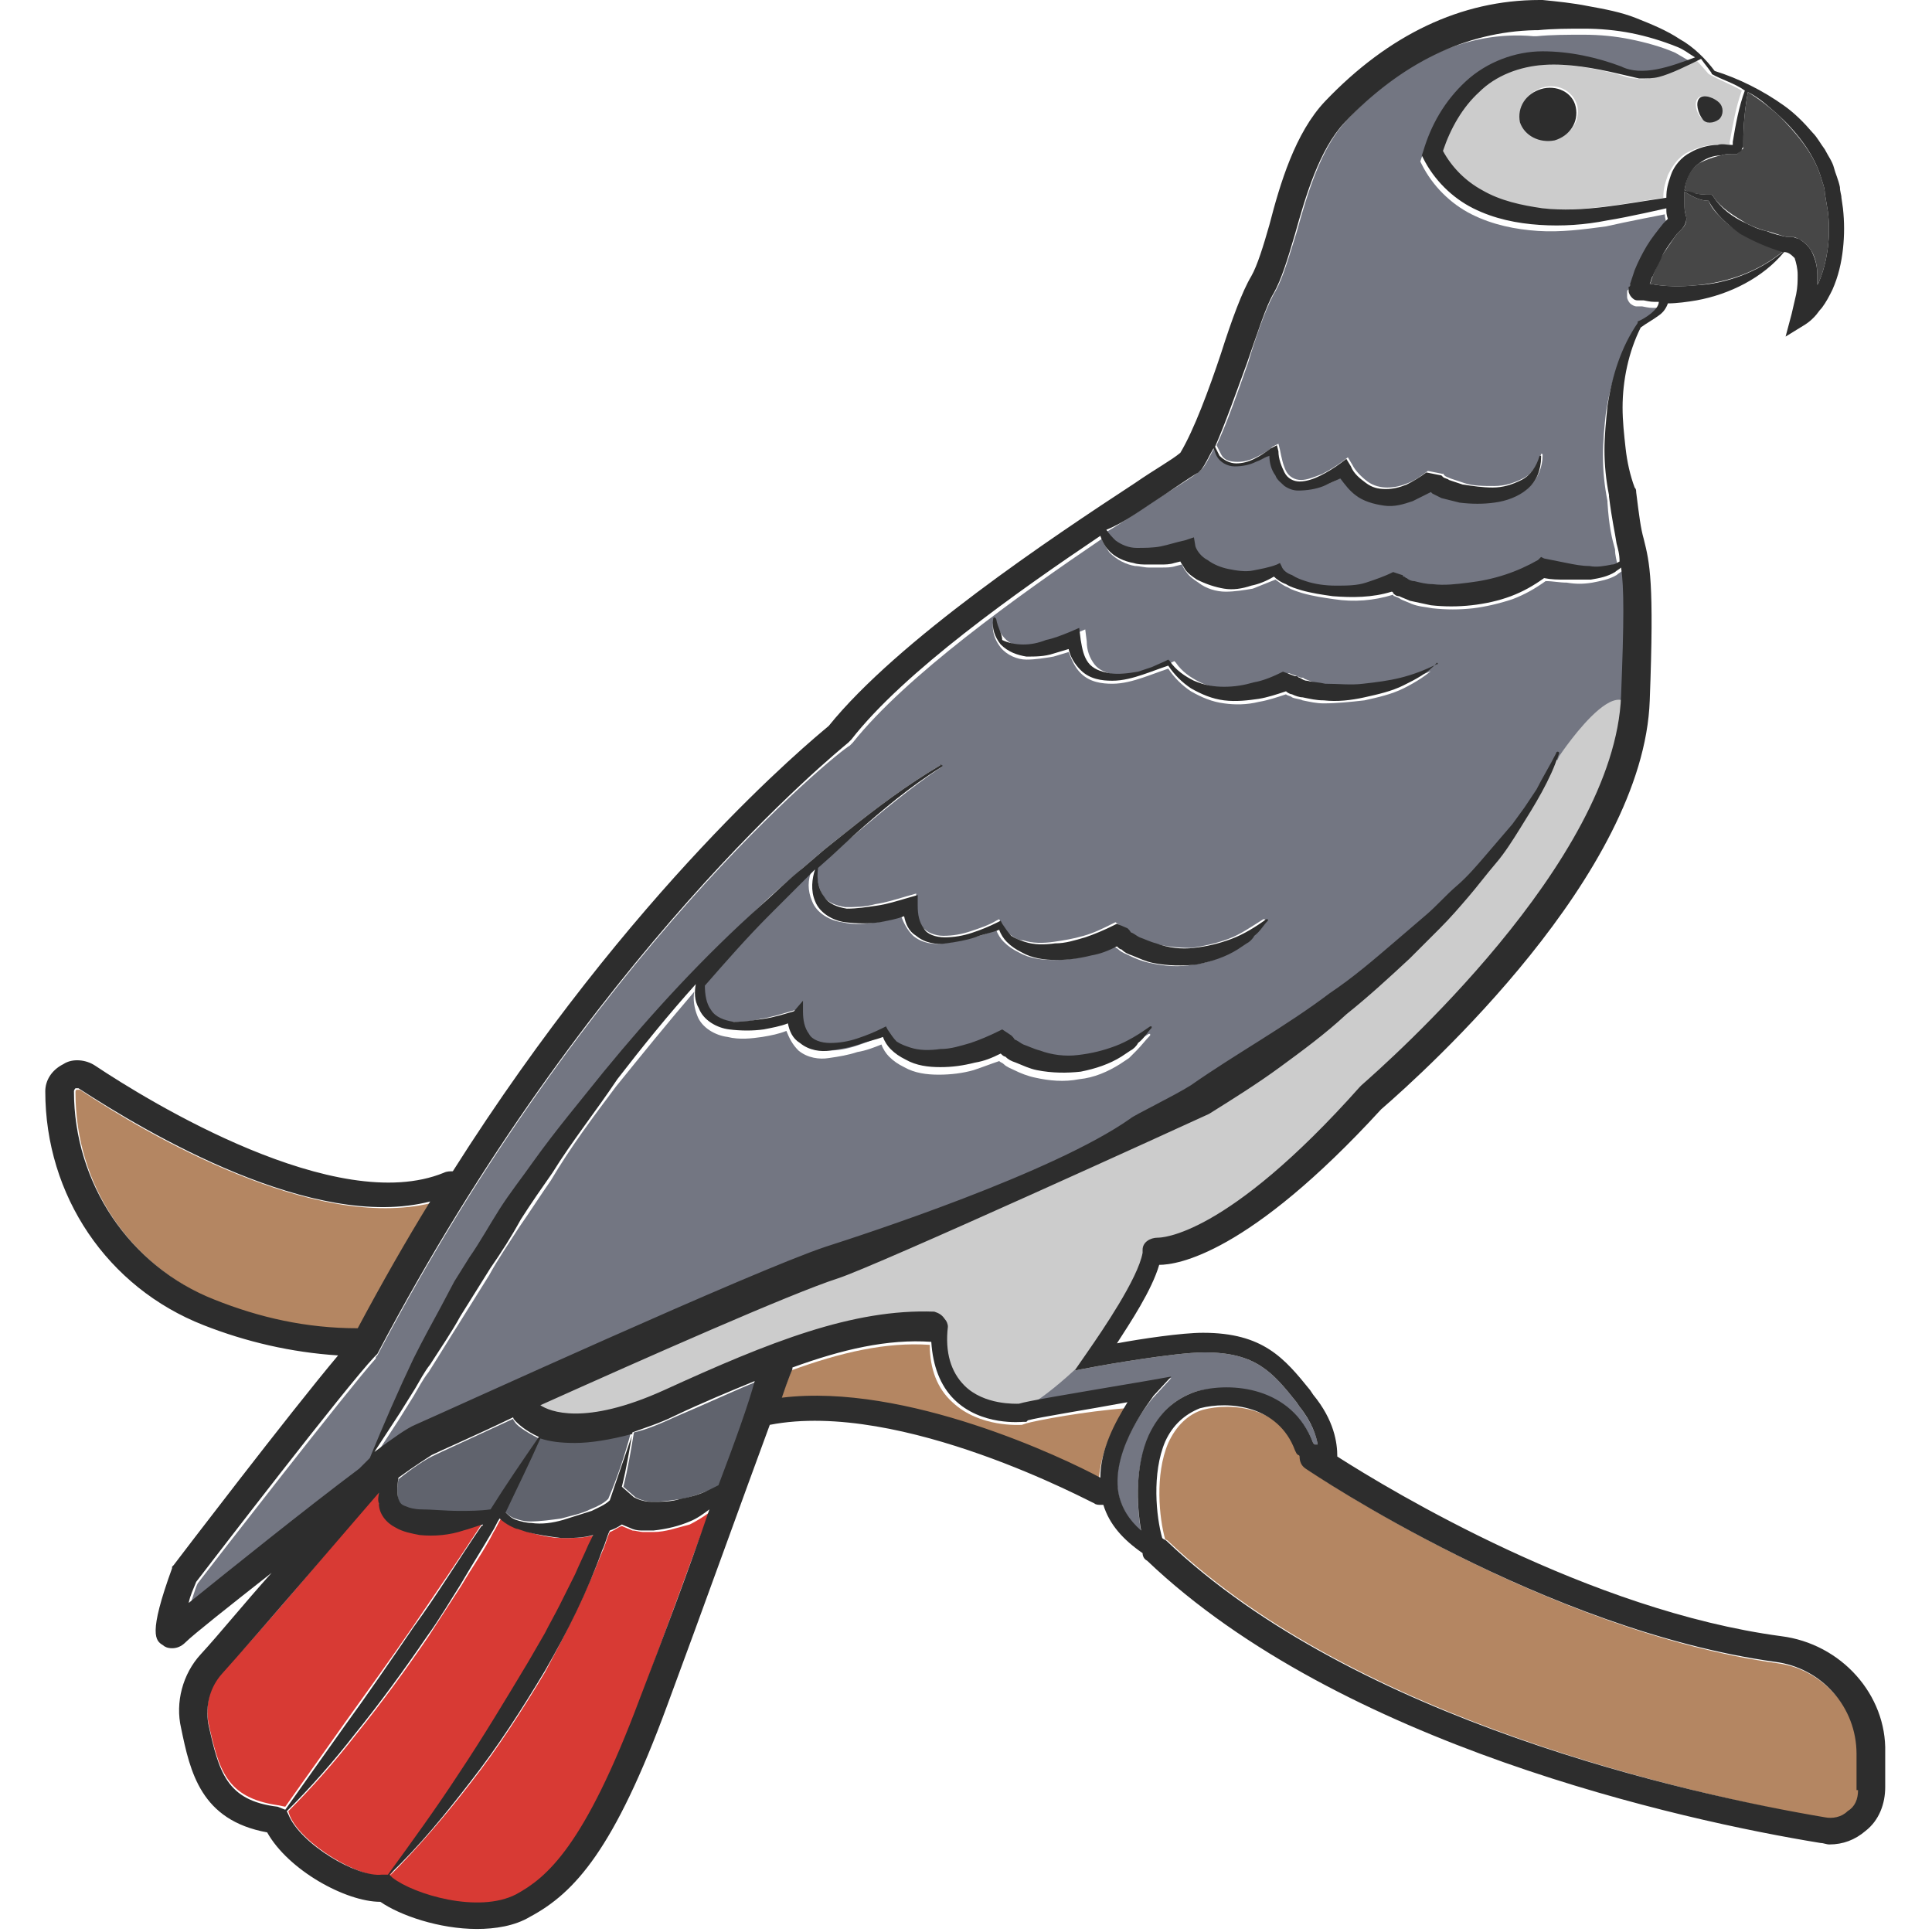 <?xml version="1.0" encoding="utf-8"?>
<!-- Generator: Adobe Illustrator 23.0.0, SVG Export Plug-In . SVG Version: 6.00 Build 0)  -->
<svg version="1.1" id="Layer_1" xmlns="http://www.w3.org/2000/svg" xmlns:xlink="http://www.w3.org/1999/xlink" x="0px" y="0px"
	 viewBox="0 0 128 128" 
width="128" height="128"
style="enable-background:new 0 0 128 128;" xml:space="preserve">
<style type="text/css">
	.st0{fill:#737682;}
	.st1{fill:#D83A34;}
	.st2{fill:#E5B77A;}
	.st3{fill:#B48662;}
	.st4{fill:#CCCCCC;}
	.st5{fill:#474747;}
	.st6{fill:#60636D;}
	.st7{fill:#2D2D2D;}
</style>
<g>
	<path class="st0" d="M75.2,36.7c0.5,0,1.1,0,1.6-0.1c0.5-0.1,1.1-0.2,1.6-0.4l0.6-0.2l0.1,0.6c0,0.2,0.4,0.6,0.8,0.9
		c0.4,0.3,0.9,0.4,1.4,0.6c0.5,0.1,1,0.1,1.6,0.1c0.5,0,1.1-0.2,1.6-0.4l0.2-0.1l0.1,0.2c0.1,0.2,0.4,0.4,0.7,0.6
		c0.3,0.2,0.6,0.3,0.9,0.4c0.6,0.2,1.3,0.3,2,0.3c0.7,0,1.3-0.1,2-0.2c0.6-0.2,1.3-0.4,1.8-0.7l0.6,0.2c0.1,0,0,0,0.1,0.1
		c0.1,0,0.1,0.1,0.2,0.1c0.2,0.1,0.3,0.1,0.5,0.2c0.4,0.1,0.8,0.1,1.2,0.2c0.8,0,1.6,0,2.4-0.1c1.6-0.2,3.2-0.7,4.6-1.5l0.2-0.2
		l0.2,0.1c0.5,0.1,1,0.2,1.5,0.3c0.5,0.1,1,0.1,1.5,0.2c0.5,0,1,0,1.5-0.1c0.2,0,0.4-0.1,0.5-0.2c-0.1-0.5-0.2-0.8-0.2-1.2
		c-0.2-0.7-0.4-1.5-0.5-3.1c0,0,0,0,0,0c0,0,0-0.1,0-0.1c-0.2-1-0.3-2-0.3-3c0-1,0.1-2,0.2-2.9c0.3-1.9,0.9-3.8,2-5.5l0-0.1l0,0
		c0.4-0.2,1.3-0.8,1.4-1.3c-0.5,0-0.5,0-1-0.1l-0.2,0c-0.1,0,0,0-0.2,0c-0.1,0-0.3-0.1-0.4-0.2c-0.1-0.1-0.2-0.3-0.2-0.4
		c0-0.1,0-0.1,0-0.2c0-0.1,0-0.1,0-0.1c0-0.1,0-0.2,0.1-0.2c0.1-0.3,0.2-0.6,0.3-0.9c0.2-0.6,0.5-1.1,0.8-1.6c0.3-0.5,0.6-1,1.1-1.5
		c0.1-0.1,0.2-0.2,0.3-0.3c0-0.3-0.1-0.4-0.1-0.7c0,0-2.6,0.5-3.9,0.8c-1.5,0.2-3,0.4-4.5,0.3c-1.5-0.1-3-0.4-4.4-1.1
		c-1.4-0.7-2.6-1.9-3.3-3.3l-0.1-0.2l0.1-0.3c0.6-1.7,1.4-3.4,2.8-4.6c1.4-1.3,3.3-1.9,5.1-2c1.8,0,3.6,0.4,5.2,1
		c1.5,0.7,3.4,0,4.9-0.6c-0.5-0.3-0.7-0.4-1.2-0.7c-0.9-0.4-2-0.7-3-0.9c-1-0.2-2-0.3-3.1-0.3c-1,0-2.1,0-3.1,0.1l0,0
		c-0.1,0-0.1,0-0.2,0C97.2,2,92.9,4,89.2,8c-1.7,1.8-2.6,4.9-3.3,7.4c-0.5,1.6-0.9,3-1.4,3.9c-0.5,0.8-1.2,2.7-1.8,4.7
		c-0.7,2-1.4,4-2.1,5.5c0.1,0.2,0.2,0.4,0.3,0.6c0.2,0.4,0.6,0.5,1.1,0.5c0.4,0,0.8-0.1,1.2-0.3c0.4-0.2,0.8-0.4,1.1-0.7l0.4-0.2
		l0.1,0.4c0.1,0.5,0.2,1,0.4,1.4c0.2,0.4,0.6,0.6,1,0.6c0.4,0,0.9-0.2,1.4-0.4c0.4-0.2,0.9-0.5,1.3-0.8l0.4-0.3l0.3,0.5
		c0.2,0.4,0.6,0.8,1,1.1c0.4,0.3,0.9,0.4,1.3,0.4c0.5,0,0.9-0.1,1.4-0.3c0.5-0.2,0.9-0.5,1.3-0.8l1,0.2c0-0.1,0,0,0.1,0.1
		c0.1,0.1,0.2,0.1,0.4,0.2c0.3,0.1,0.6,0.2,0.9,0.3c0.6,0.2,1.3,0.2,2,0.2c0.7,0,1.3-0.2,1.9-0.5c0.6-0.3,1-0.9,1.2-1.6
		c0,0,0-0.1,0.1,0c0,0,0,0,0,0.1c0,0.7-0.3,1.5-0.9,2.1c-0.6,0.5-1.4,0.8-2.2,0.9c-0.8,0.1-1.6,0.1-2.3,0c-0.4-0.1-0.8-0.1-1.2-0.3
		c-0.2-0.1-0.4-0.2-0.6-0.3c0,0-0.1-0.1-0.1-0.1c-0.4,0.2-0.8,0.4-1.2,0.6c-0.6,0.2-1.3,0.4-1.9,0.3c-0.7,0-1.3-0.3-1.9-0.7
		c-0.4-0.3-0.7-0.7-1-1.1c-0.3,0.2-0.7,0.4-1.1,0.5c-0.5,0.2-1.1,0.4-1.7,0.3c-0.3,0-0.6-0.1-0.9-0.3c-0.3-0.2-0.5-0.4-0.6-0.7
		c-0.2-0.4-0.3-0.8-0.4-1.3c-0.3,0.2-0.6,0.3-0.9,0.4c-0.4,0.2-0.9,0.3-1.4,0.3c-0.5,0-1-0.3-1.2-0.7c-0.1-0.2-0.2-0.3-0.2-0.5
		c-0.3,0.5-0.5,1-0.8,1.4l-0.1,0.1l-0.1,0.1c-0.6,0.5-1.8,1.2-3.2,2.1c-0.9,0.6-1.9,1.3-3.1,2c0.1,0.3,0.3,0.5,0.6,0.7
		C74.2,36.5,74.7,36.6,75.2,36.7z"/>
	<path class="st1" d="M27.4,107.7c1.5-2.2,3-4.4,4.5-6.7c0,0,0-0.1,0.1-0.1c-0.4,0.2-0.9,0.3-1.3,0.4c-0.9,0.3-1.9,0.5-2.9,0.3
		c-0.5-0.1-1.1-0.2-1.6-0.5c-0.5-0.3-1-0.9-1.1-1.6c0-0.2,0-0.4,0-0.7c-2,2.3-7.6,9.1-10.4,12c-0.8,0.9-1.1,2.1-0.9,3.3
		c0.7,3.2,1.2,5,4.6,5.5l0.5,0.1l3.9-5.5C24.3,112.1,25.9,109.9,27.4,107.7z"/>
	<path class="st2" d="M114.9,9.6C114.9,9.6,114.9,9.6,114.9,9.6L114.9,9.6C114.9,9.6,114.9,9.6,114.9,9.6z"/>
	<path class="st3" d="M28.6,79.7c-7.8,1.9-18.8-4.5-23.3-7.5c-0.1,0-0.1,0-0.2,0c-0.1,0-0.1,0.1-0.1,0.2c0,6.1,3.6,11.5,9.3,13.8
		c3,1.2,6.1,1.8,9.6,2C25.3,85.1,26.9,82.3,28.6,79.7z"/>
	<path class="st4" d="M108.4,5.2c-0.5,0-0.9-0.2-1.3-0.3c-1.6-0.4-3.3-0.7-5-0.6c-1.6,0.1-3.2,0.7-4.3,1.8c-1.1,1-1.8,2.4-2.4,3.9
		c0.6,1.1,1.5,2,2.6,2.6c1.2,0.7,2.6,1,4,1.2c2.7,0.3,5.5-0.3,8.2-0.7c0-0.6,0.1-0.9,0.3-1.5c0.3-0.6,0.7-1.2,1.3-1.5
		c0.6-0.3,1.2-0.5,1.8-0.5c0.3,0,0.6,0,0.9,0l0.1,0l0,0l0-0.2c0.2-1.1,0.4-2.3,0.8-3.4c-0.7-0.4-1.5-0.7-2.2-1.1c0,0-0.6-0.7-0.9-1
		c-0.8,0.4-1.9,1.1-2.8,1.2C109.3,5.2,108.8,5.3,108.4,5.2z M103.1,9.2c-1,0.3-2-0.2-2.3-1.2c-0.3-0.9,0.4-1.9,1.4-2.2
		c1-0.3,2,0.2,2.3,1.2C104.7,8,104.1,8.9,103.1,9.2z M112.5,6.5c0.3-0.3,1-0.1,1.3,0.3c0.3,0.3,0.3,0.8,0,1.1
		c-0.3,0.3-0.8,0.3-1.1-0.1C112.4,7.5,112.2,6.8,112.5,6.5z"/>
	<path class="st5" d="M115.5,9.6l0,0.1c0,0.1,0,0.2-0.1,0.2c-0.1,0.1-0.2,0.2-0.3,0.3c-0.1,0-0.1,0-0.2,0l-0.1,0
		c-0.3,0-0.5,0-0.8,0.1c-0.5,0.1-1,0.3-1.4,0.5c-0.6,0.4-0.9,1-1,1.8c0.2,0.1,0.5,0.2,0.7,0.2c0.3,0.1,0.7,0.1,1,0.1l0.1,0l0.1,0.1
		c0.5,0.8,1.4,1.3,2.2,1.8c0.4,0.2,0.9,0.4,1.3,0.5c0.5,0.1,0.9,0.3,1.4,0.4l-0.1,0c0.1,0,0.3,0,0.5,0c0.1,0,0.3,0.1,0.5,0.2
		c0.3,0.2,0.5,0.4,0.7,0.7c0.3,0.5,0.4,1.1,0.4,1.6c0,0.2,0,0.5,0,0.7c0-0.1,0.1-0.1,0.1-0.2c0.3-0.7,0.5-1.5,0.6-2.3
		c0.1-0.8,0.1-1.6,0-2.4l-0.1-0.6l-0.1-0.6c0-0.4-0.2-0.8-0.3-1.2c-0.5-1.5-1.6-2.8-2.8-4c-0.7-0.6-1.2-1-2-1.5
		c-0.2,1.1-0.3,2.2-0.3,3.3L115.5,9.6z"/>
	<path class="st5" d="M114.1,14.5c-0.4-0.4-0.7-0.7-0.9-1.2c-0.6,0-1.1-0.3-1.6-0.6c0,0.3,0,0.5,0,0.8c0,0.3,0,0.5,0.1,0.8
		c0.1,0.4-0.1,0.7-0.3,0.9c-0.1,0.1-0.2,0.2-0.3,0.3c-0.3,0.4-0.6,0.9-0.9,1.3c-0.3,0.5-0.5,1-0.7,1.5c-0.1,0.2-0.1,0.4-0.2,0.5
		c1,0.2,2.1,0.2,3.1,0.1c2.1-0.2,4.1-0.9,5.8-2.3c-1-0.3-2-0.7-2.8-1.2C114.9,15.2,114.5,14.9,114.1,14.5z"/>
	<path class="st6" d="M34.1,94.2C34.1,94.2,34,94.1,34,94c-2.8,1.3-4.8,2.2-5.4,2.5c-0.4,0.2-1.2,0.7-2.2,1.5c-0.1,0.5-0.1,1,0,1.4
		c0.1,0.3,0.3,0.4,0.5,0.5c0.3,0.1,0.6,0.2,1,0.2c0.8,0,1.6,0.1,2.5,0.1c0.7,0,1.4,0,2.1-0.1c1-1.6,2.1-3.2,3.2-4.8
		C34.7,94.8,34.2,94.4,34.1,94.2z"/>
	<path class="st3" d="M68,94.3L68,94.3l-0.3,0.1c-0.1,0-2.8,0.2-4.6-1.5c-1-0.9-1.5-2.2-1.5-3.8c-2.9-0.2-5.9,0.5-9.2,1.7
		c0,0,0,0,0,0.1c0,0-0.3,0.7-0.7,1.9c8.3-1,18.7,4.1,21.1,5.3c0.1-1.9,1-3.7,1.8-4.8C71.9,93.5,68.7,94.1,68,94.3z"/>
	<path class="st6" d="M42,94.9c-0.2,1.2-0.4,2.4-0.7,3.6l0.8,0.7c0.2,0.1,0.6,0.3,1.2,0.3c0.6,0,1.2-0.1,1.9-0.2
		c0.6-0.1,1.3-0.4,1.9-0.6c0.2-0.1,0.4-0.2,0.6-0.3c1.1-2.9,2-5.4,2.5-6.9c-1.7,0.7-3.4,1.5-5.3,2.3C43.8,94.3,42.9,94.7,42,94.9z"
		/>
	<path class="st0" d="M79.2,92.2c2.4-0.6,6.4-0.2,7.8,3.4c0,0,0.1,0.1,0.1,0.1c0.1,0,0.1,0,0.2,0c-0.1-0.7-0.5-1.6-1.2-2.5l-0.2-0.3
		c-1.6-2-2.7-3.3-6.1-3.3c-2,0-7,0.9-7,0.9l-1.6,0.3l0.9-1.3c0.9-1.2,3.3-4.8,3.6-6.5c0-0.1,0-0.1,0-0.2c0.1-0.5,0.5-0.9,1-0.8
		c0.1,0,4.5,0,13.5-9.8l0.1-0.1c1.7-1.5,16.8-14.8,17.2-25.8c0.2-5,0.1-7.2,0-8.5c-0.1,0.1-0.3,0.2-0.4,0.3
		c-0.5,0.3-1.1,0.4-1.6,0.5c-0.6,0.1-1.1,0.1-1.7,0c-0.5,0-0.9-0.1-1.4-0.1c-0.7,0.5-1.4,0.9-2.2,1.2c-0.9,0.3-1.8,0.5-2.6,0.6
		c-0.9,0.1-1.8,0.1-2.7,0c-0.5-0.1-0.9-0.1-1.4-0.3c-0.2-0.1-0.5-0.2-0.7-0.3c-0.1-0.1-0.2-0.1-0.4-0.2c0,0-0.1,0-0.1-0.1
		c-1.3,0.4-2.6,0.5-3.9,0.3c-0.7-0.1-1.4-0.2-2.1-0.4c-0.3-0.1-0.7-0.2-1-0.4c-0.3-0.1-0.5-0.3-0.8-0.5c-0.5,0.2-1,0.4-1.5,0.6
		c-0.6,0.1-1.2,0.2-1.8,0.2c-0.6,0-1.3-0.2-1.8-0.6c-0.3-0.2-0.6-0.4-0.8-0.7c-0.1-0.1-0.2-0.3-0.3-0.5l-0.4,0.1
		c-0.3,0.1-0.6,0.1-0.9,0.1c-0.3,0-0.6,0-0.9,0c-0.3,0-0.6-0.1-0.9-0.1c-0.6-0.1-1.2-0.4-1.7-0.9c-0.2-0.3-0.4-0.6-0.5-0.9
		c-5.6,3.8-13,9.1-16.5,13.5l-0.2,0.2C55.5,49.8,39,63.2,25,89.8l-0.1,0.1L24.9,90c-1.8,2-10.8,13.6-11.8,14.9
		c-0.2,0.4-0.3,0.9-0.5,1.4c2.6-2.1,7.7-6.2,11.3-8.9c0.3-0.2,0.5-0.5,0.7-0.7c0.9-2.2,1.8-4.4,2.9-6.6c0.6-1.1,1.2-2.3,1.8-3.4
		l0.9-1.7l1-1.6c0.7-1.1,1.3-2.2,2-3.2c0.7-1.1,1.5-2.1,2.2-3.1c1.5-2.1,3.1-4,4.7-6c3.2-3.9,6.7-7.7,10.3-11.1
		c0.9-0.9,1.9-1.7,2.8-2.5l1.4-1.2l1.5-1.2c2-1.6,4-3.1,6.2-4.4c0,0,0.1,0,0.1,0c0,0,0,0.1,0,0.1l0,0c-2.1,1.4-4,3-5.9,4.6L55,56.6
		l-0.9,0.8c0,0,0,0,0,0l0,0c0,0.7,0.1,1.4,0.4,1.9c0.3,0.5,0.9,0.7,1.5,0.8c0.6,0,1.3,0,2-0.2c0.7-0.1,1.3-0.3,2-0.5l0.7-0.2l0,0.7
		c0,0.6,0.1,1.1,0.4,1.5c0.3,0.4,0.9,0.6,1.4,0.6c0.6,0,1.2-0.1,1.8-0.3c0.6-0.2,1.2-0.4,1.7-0.7l0.2-0.1l0.1,0.2
		c0.1,0.3,0.3,0.6,0.6,0.8c0.3,0.2,0.5,0.4,0.9,0.4c0.6,0.2,1.3,0.2,2,0.1c0.7-0.1,1.3-0.2,2-0.4c0.7-0.2,1.3-0.5,1.9-0.8l0.2-0.1
		l0.6,0.4c0.1,0,0,0.1,0.1,0.1c0.1,0,0.1,0.1,0.2,0.2c0.2,0.1,0.3,0.2,0.5,0.3c0.4,0.2,0.7,0.3,1.1,0.4c0.8,0.2,1.6,0.3,2.5,0.3
		c0.8-0.1,1.7-0.3,2.5-0.6c0.8-0.3,1.5-0.8,2.3-1.3l0,0c0,0,0.1,0,0.1,0c0,0,0,0.1,0,0.1c-0.3,0.3-0.6,0.7-0.9,1
		c-0.2,0.2-0.3,0.3-0.5,0.5l-0.6,0.4c-0.8,0.5-1.7,0.9-2.7,1c-1,0.2-2,0.1-2.9-0.1c-0.5-0.1-1-0.3-1.4-0.5c-0.2-0.1-0.5-0.2-0.7-0.4
		c-0.1-0.1-0.2-0.1-0.3-0.2c-0.6,0.2-1.1,0.4-1.7,0.6c-0.7,0.2-1.5,0.3-2.3,0.3c-0.8,0-1.6-0.1-2.3-0.5c-0.4-0.2-0.7-0.4-1-0.7
		c-0.2-0.2-0.4-0.5-0.5-0.8c-0.5,0.2-1,0.4-1.6,0.5c-0.6,0.2-1.2,0.3-1.9,0.4c-0.6,0.1-1.4,0-2-0.5c-0.4-0.4-0.6-0.8-0.8-1.3
		c-0.5,0.2-1,0.3-1.6,0.4c-0.7,0.1-1.5,0.2-2.3,0c-0.8-0.1-1.7-0.6-2-1.4c-0.3-0.7-0.3-1.4,0-2.1l-0.3,0.3c-0.9,0.9-1.8,1.8-2.7,2.7
		c-1.5,1.5-2.9,3.1-4.3,4.7c0,0.6,0.1,1.2,0.4,1.6c0.3,0.5,0.9,0.7,1.5,0.8c0.6,0,1.3,0,2-0.2c0.7-0.1,1.3-0.3,2-0.5l0.7-0.2l0,0.7
		c0,0.6,0.1,1.1,0.4,1.5c0.3,0.4,0.9,0.6,1.4,0.6c0.6,0,1.2-0.1,1.8-0.3c0.6-0.2,1.2-0.4,1.7-0.7l0.2-0.1l0.1,0.2
		c0.1,0.3,0.3,0.6,0.6,0.8c0.3,0.2,0.5,0.4,0.9,0.4c0.6,0.2,1.3,0.2,2,0.1c0.7-0.1,1.3-0.2,2-0.4c0.7-0.2,1.3-0.5,1.9-0.8l0.2-0.1
		l0.6,0.4c0.1,0,0,0.1,0.1,0.1c0.1,0,0.1,0.1,0.2,0.2c0.2,0.1,0.3,0.2,0.5,0.3c0.4,0.2,0.7,0.3,1.1,0.4c0.8,0.2,1.6,0.3,2.5,0.3
		c0.8-0.1,1.7-0.3,2.5-0.6c0.8-0.3,1.5-0.8,2.3-1.3l0,0c0,0,0.1,0,0.1,0c0,0,0,0.1,0,0.1c-0.3,0.3-0.6,0.7-0.9,1
		c-0.2,0.2-0.3,0.3-0.5,0.5l-0.6,0.4c-0.8,0.5-1.7,0.9-2.7,1c-1,0.2-2,0.1-2.9-0.1c-0.5-0.1-1-0.3-1.4-0.5c-0.2-0.1-0.5-0.2-0.7-0.4
		c-0.1-0.1-0.2-0.1-0.3-0.2c-0.6,0.2-1.1,0.4-1.7,0.6c-0.7,0.2-1.5,0.3-2.3,0.3c-0.8,0-1.6-0.1-2.3-0.5c-0.4-0.2-0.7-0.4-1-0.7
		c-0.2-0.2-0.4-0.5-0.5-0.8c-0.5,0.2-1,0.4-1.6,0.5c-0.6,0.2-1.2,0.3-1.9,0.4c-0.6,0.1-1.4,0-2-0.5c-0.4-0.4-0.6-0.8-0.8-1.3
		c-0.5,0.2-1,0.3-1.6,0.4c-0.7,0.1-1.5,0.2-2.3,0c-0.8-0.1-1.7-0.6-2-1.4c-0.2-0.5-0.3-1.1-0.2-1.6c-1.8,2.1-3.5,4.2-5.2,6.3
		c-1.5,2-3,4-4.3,6.2c-0.7,1-1.4,2.1-2.1,3.1c-0.7,1.1-1.4,2.1-2,3.2l-1,1.6l-1,1.6c-0.7,1.1-1.3,2.1-2,3.2c-0.4,0.5-0.7,1.1-1,1.6
		l-1,1.6c-0.6,0.9-1.1,1.7-1.7,2.6c1.2-0.9,2.2-1.6,2.7-1.8c2.5-1.2,22.3-10.3,27.2-11.8c2.5-0.8,15.1-5,20.2-8.5
		c0.2-0.2,3-1.5,4-2.2c3-2.1,6.3-3.9,9.2-6.1c1.5-1.1,2.9-2.3,4.3-3.4l2.1-1.8c0.7-0.6,1.3-1.3,2-1.9c0.7-0.6,1.3-1.3,1.9-2
		c0.6-0.7,1.2-1.4,1.8-2.1l0.8-1.1l0.8-1.2c0.5-0.8,1-1.6,1.3-2.4l0,0c0,0,0.1-0.1,0.1-0.1c0,0,0.1,0.1,0.1,0.1
		c-0.6,1.8-1.6,3.4-2.6,5c-0.5,0.8-1.1,1.5-1.6,2.3c-0.6,0.7-1.2,1.5-1.8,2.2c-0.6,0.7-1.2,1.4-1.9,2.1l-2,2
		c-1.4,1.3-2.8,2.5-4.2,3.7c-1.4,1.2-2.9,2.3-4.4,3.5c-1.5,1.1-3.1,2.1-4.7,3.1C78.8,74.4,58,83.9,55.5,84.7
		c-3.1,1-12.8,5.3-19.7,8.4c0.7,0.4,3,1.4,8.2-1c7-3.2,12.4-5.5,17.9-5.1c0.3,0,0.6,0.2,0.7,0.5c0.1,0.1,0.2,0.3,0.2,0.5
		c-0.1,1.7,0.3,3,1.1,3.9c1.3,1.3,3.4,1.2,3.6,1.2c0.6-0.2,2.5-0.5,8.4-1.5l1.7-0.3l-1.2,1.3c0,0-2.9,3.3-2.3,6.4
		c0.2,0.9,0.7,1.8,1.5,2.5c-0.3-1.8-0.4-4.3,0.5-6.3C76.8,93.6,77.8,92.7,79.2,92.2z M95.2,44.1c-0.6,0.6-1.4,1.1-2.2,1.5
		c-0.8,0.4-1.7,0.6-2.6,0.8c-0.9,0.1-1.8,0.2-2.7,0.2c-0.5,0-0.9-0.1-1.4-0.2c-0.2-0.1-0.5-0.1-0.7-0.2c-0.1-0.1-0.3-0.1-0.4-0.2
		c-0.6,0.2-1.2,0.4-1.8,0.5c-0.8,0.2-1.6,0.2-2.3,0.1c-0.8-0.1-1.5-0.4-2.2-0.8c-0.6-0.4-1.1-0.9-1.5-1.5c-0.6,0.2-1.1,0.4-1.7,0.6
		c-0.6,0.2-1.3,0.4-2,0.4c-0.7,0-1.5-0.1-2.1-0.7c-0.4-0.4-0.6-0.9-0.8-1.4c-0.3,0.1-0.7,0.2-1,0.3c-0.6,0.1-1.2,0.2-1.8,0.2
		c-0.6,0-1.3-0.3-1.7-0.8c-0.4-0.5-0.6-1.1-0.5-1.7c0,0,0-0.1,0.1-0.1c0,0,0,0,0.1,0.1l0,0c0.1,0.5,0.4,1,0.8,1.3
		c0.4,0.3,0.9,0.3,1.4,0.3c0.5,0,1-0.1,1.5-0.3c0.5-0.1,1-0.3,1.5-0.5l0.7-0.3l0.1,0.8c0,0.6,0.2,1.1,0.5,1.5
		c0.3,0.4,0.8,0.6,1.4,0.7c0.6,0.1,1.2,0,1.9-0.1c0.3-0.1,0.6-0.2,0.9-0.3l0.9-0.4l0.2-0.1l0.1,0.1c0.4,0.6,1,1,1.6,1.3
		c0.6,0.3,1.3,0.4,2,0.4c0.7,0,1.3-0.1,2-0.3c0.7-0.2,1.3-0.5,1.9-0.7l0.8,0.3c0,0,0,0,0.1,0c0.1,0,0.1,0.1,0.2,0.1
		c0.2,0.1,0.3,0.1,0.5,0.2c0.4,0.1,0.8,0.2,1.2,0.2c0.8,0.1,1.6,0.1,2.5,0c0.8-0.1,1.7-0.2,2.5-0.4c0.8-0.2,1.6-0.5,2.4-0.9
		C95.2,43.9,95.2,44,95.2,44.1C95.3,44,95.3,44,95.2,44.1z"/>
	<path class="st1" d="M35.1,110.1l1.1-1.9c0.4-0.6,0.7-1.3,1-1.9l0.5-1l0.5-1c0.3-0.7,0.6-1.3,0.9-2c0.1-0.2,0.2-0.4,0.3-0.6
		c-0.7,0.2-1.4,0.2-2.1,0.2c-0.8,0-1.6-0.2-2.3-0.4l-0.6-0.2c-0.2-0.1-0.4-0.2-0.5-0.2c-0.3-0.1-0.5-0.3-0.7-0.5
		c-0.2,0.3-0.3,0.6-0.5,0.9c-0.6,1.2-1.4,2.3-2.1,3.5c-0.7,1.1-1.5,2.3-2.2,3.4c-1.5,2.2-3.1,4.4-4.8,6.5c-1.4,1.8-2.9,3.5-4.5,5.1
		l0.1,0.3c0.8,1.9,4.6,4.1,6.2,4l0.4,0l0,0c1.6-2.2,3.2-4.4,4.7-6.7C32,115.1,33.6,112.7,35.1,110.1z"/>
	<path class="st1" d="M43.3,101.5c-0.2,0-0.4,0-0.7,0c-0.2,0-0.5-0.1-0.7-0.1c-0.2-0.1-0.5-0.2-0.7-0.3c-0.3,0.1-0.5,0.3-0.8,0.4
		c-0.2,0.4-0.3,0.9-0.5,1.3c-1.1,2.8-2.4,5.4-3.8,8c-1.5,2.5-3.1,5-4.9,7.3c-1.7,2.2-3.5,4.3-5.4,6.2l0.2,0.2
		c1.4,1.1,5.7,2.4,8.2,1.1c2-1.1,4.5-3.1,8.2-13c1.5-3.9,3.1-8.5,4.6-12.4c-0.4,0.3-0.9,0.6-1.3,0.8
		C44.9,101.2,44.1,101.5,43.3,101.5z"/>
	<path class="st3" d="M117.8,110.2c-15.2-2.1-30.5-12.4-31.1-12.8c-0.3-0.2-0.4-0.5-0.4-0.8c0,0-0.1-0.1-0.1-0.1l-0.1-0.1l-0.1-0.2
		c-1.1-3-4.4-3.3-6.3-2.8c-1,0.3-1.8,1.1-2.3,2.2c-0.9,2.1-0.6,5-0.2,6.4c0.1,0,0.2,0.1,0.3,0.2c12.5,11.8,34.6,16.7,43.6,18.3
		c0.6,0.1,1.1-0.1,1.5-0.4c0.4-0.4,0.7-0.9,0.7-1.4v-2.3C123.1,113.3,120.8,110.6,117.8,110.2z"/>
	<path class="st6" d="M34.1,100.6c0.3,0.1,0.6,0.2,1,0.2c0.7,0,1.4-0.1,2.1-0.2c0.7-0.2,1.3-0.3,1.9-0.6c0.5-0.2,0.9-0.4,1.2-0.7
		c0.6-1.4,1.1-2.9,1.5-4.4c-1.5,0.5-2.8,0.6-3.8,0.6c-0.9,0-1.7-0.1-2.3-0.3c-0.7,1.6-1.5,3.3-2.4,4.8
		C33.6,100.3,33.8,100.5,34.1,100.6z"/>
	<path class="st7" d="M113.9,7.9c0.3-0.3,0.3-0.8,0-1.1c-0.3-0.3-1-0.6-1.3-0.3c-0.3,0.3-0.1,1,0.2,1.4C113,8.2,113.5,8.2,113.9,7.9
		z"/>
	<path class="st7" d="M102.1,5.9c-1,0.3-1.6,1.2-1.4,2.2c0.3,0.9,1.3,1.4,2.3,1.2c1-0.3,1.6-1.2,1.4-2.2
		C104.2,6.1,103.1,5.6,102.1,5.9z"/>
	<path class="st4" d="M34.4,92.7c0,0,19.5-8.2,22.6-9.7s18.5-7.2,21.7-9.4C81.8,71.5,91,65.3,95.1,61c6.6-7,8.2-10.9,8.2-10.9
		s5.3-8,5-0.6c-0.1,1.8-4.9,9.9-7.3,12.8C99.2,64.6,87.2,77.1,84.5,79c-2.6,1.9-6.9,3.9-8.2,3.8C76,84.3,72,90,72,90s-4,4-5.4,3.6
		s-3.7-2.1-4.2-3.3s-0.4-2.6-0.6-2.7s-4.8,0.3-7.6,1.4c-2.8,1.1-9.4,3.9-11.1,4.6c-1.7,0.6-5.4,1.7-6.9,1.1
		C34.9,94,34.4,92.7,34.4,92.7z"/>
	<path class="st7" d="M95.2,44c-0.8,0.4-1.6,0.7-2.4,0.9c-0.8,0.2-1.6,0.3-2.5,0.4c-0.8,0.1-1.6,0-2.5,0c-0.4-0.1-0.8-0.1-1.2-0.2
		c-0.2,0-0.3-0.1-0.5-0.2c-0.1,0-0.1-0.1-0.2-0.1c-0.1,0,0,0-0.1,0l-0.8-0.3c-0.6,0.3-1.3,0.6-1.9,0.7c-0.7,0.2-1.3,0.3-2,0.3
		c-0.7,0-1.3-0.1-2-0.4c-0.6-0.3-1.2-0.7-1.6-1.3l-0.1-0.1l-0.2,0.1l-0.9,0.4c-0.3,0.1-0.6,0.2-0.9,0.3c-0.6,0.1-1.3,0.2-1.9,0.1
		c-0.6-0.1-1.1-0.3-1.4-0.7c-0.3-0.4-0.4-0.9-0.5-1.5l-0.1-0.8l-0.7,0.3c-0.5,0.2-1,0.4-1.5,0.5c-0.5,0.2-1,0.3-1.5,0.3
		c-0.5,0-1-0.1-1.4-0.3C66.4,42,66.1,41.6,66,41l0,0c0,0,0,0-0.1-0.1c0,0-0.1,0-0.1,0.1c-0.1,0.6,0.1,1.2,0.5,1.7
		c0.5,0.5,1.1,0.7,1.7,0.8c0.6,0,1.2,0,1.8-0.2c0.3-0.1,0.7-0.2,1-0.3c0.1,0.5,0.4,1,0.8,1.4c0.6,0.6,1.4,0.7,2.1,0.7
		c0.7,0,1.4-0.2,2-0.4c0.6-0.2,1.1-0.4,1.7-0.6c0.4,0.6,0.9,1.1,1.5,1.5c0.7,0.4,1.4,0.7,2.2,0.8c0.8,0.1,1.6,0,2.3-0.1
		c0.6-0.1,1.2-0.3,1.8-0.5c0.1,0.1,0.3,0.2,0.4,0.2c0.2,0.1,0.5,0.2,0.7,0.2c0.5,0.1,0.9,0.2,1.4,0.2c0.9,0.1,1.8,0,2.7-0.2
		c0.9-0.2,1.8-0.4,2.6-0.8c0.8-0.4,1.6-0.8,2.2-1.5C95.3,44,95.3,44,95.2,44C95.2,44,95.2,43.9,95.2,44z"/>
	<path class="st7" d="M118,108.4c-12.7-1.7-25.8-9.6-29.4-11.9c0-0.9-0.2-2.4-1.6-4.1l-0.2-0.3c-1.7-2.1-3.1-3.8-7.1-3.8
		c-1.4,0-4.1,0.4-5.7,0.7c0.9-1.4,2.3-3.5,2.8-5.2c1.2,0,5.9-0.7,14.7-10.3c3-2.6,17.4-15.6,17.8-27.1c0.3-7.9,0-9.1-0.4-10.7
		c-0.2-0.7-0.3-1.5-0.5-3.1c0-0.1,0-0.2-0.1-0.3c0,0,0,0,0,0l0,0c-0.3-0.8-0.5-1.7-0.6-2.6c-0.1-0.9-0.2-1.8-0.2-2.7
		c0-1.8,0.4-3.7,1.2-5.3c0.4-0.3,0.8-0.5,1.2-0.8c0.3-0.2,0.5-0.5,0.6-0.8c0.6,0,1.3-0.1,1.9-0.2c2.2-0.4,4.4-1.5,5.8-3.2l0,0
		c0.3,0,0.5,0.2,0.7,0.4c0.1,0.3,0.2,0.7,0.2,1.1c0,0.4,0,0.8-0.1,1.3c-0.1,0.4-0.2,0.9-0.3,1.3l-0.4,1.5l1.3-0.8
		c0.3-0.2,0.4-0.3,0.6-0.5c0.2-0.2,0.3-0.4,0.5-0.6c0.3-0.4,0.5-0.8,0.7-1.2c0.4-0.9,0.6-1.8,0.7-2.7c0.1-0.9,0.1-1.8,0-2.7
		l-0.1-0.7c0-0.2-0.1-0.4-0.1-0.7c-0.1-0.5-0.3-0.9-0.4-1.3c-0.1-0.4-0.4-0.8-0.6-1.2c-0.3-0.4-0.5-0.8-0.8-1.1
		c-0.6-0.7-1.2-1.3-1.9-1.8c-1.4-1-3-1.8-4.6-2.3c-0.6-0.8-1.4-1.6-2.3-2.1c-0.9-0.6-1.9-1-2.9-1.4c-1-0.4-2.1-0.6-3.2-0.8
		c-1-0.2-2-0.3-3-0.4c-0.1,0-0.1,0-0.2,0c0,0,0,0,0,0c-5.2,0-10,2.3-14.2,6.7c-2,2.1-3,5.5-3.7,8.2c-0.4,1.4-0.8,2.7-1.2,3.4
		c-0.6,1-1.3,2.9-2,5.1c-0.8,2.4-1.8,5.1-2.7,6.6c-0.6,0.5-1.7,1.1-3,2c-5.5,3.6-15.7,10.4-20.3,16.1c-1.2,1-13,10.7-24.9,29.5
		c-0.2,0-0.4,0-0.6,0.1C22.3,80.6,9.9,73,6.3,70.6c-0.6-0.4-1.5-0.5-2.1-0.1C3.4,70.9,3,71.6,3,72.3c0,6.9,4.1,13,10.5,15.5
		c2.8,1.1,5.8,1.8,8.9,2c-3.2,3.8-10.6,13.5-10.9,13.9l-0.1,0.1l0,0.1c-1.6,4.4-1.1,4.8-0.6,5.1c0.1,0.1,0.3,0.2,0.6,0.2
		c0.3,0,0.6-0.1,0.9-0.4c0.5-0.5,2.9-2.4,5.7-4.6c-1.8,2-3.5,4.1-4.7,5.4c-1.2,1.3-1.7,3.2-1.3,4.9c0.6,2.9,1.3,6.1,5.7,6.9
		c1.4,2.5,5.2,4.6,7.5,4.6c1.3,0.9,3.9,1.8,6.4,1.8c1.2,0,2.5-0.2,3.5-0.8c3-1.6,5.6-4.5,9.1-14c2.3-6.2,5.1-14,6.8-18.6
		c8.7-1.7,21.4,5.2,21.5,5.2c0.1,0.1,0.3,0.1,0.4,0.1c0.1,0,0.1,0,0.2,0c0.4,1.3,1.3,2.3,2.6,3.2c0,0.2,0.1,0.4,0.3,0.5
		c12.8,12.2,35.4,17.2,44.6,18.7c0.2,0,0.4,0.1,0.6,0.1c0.9,0,1.7-0.3,2.4-0.9c0.9-0.7,1.3-1.8,1.3-2.9v-2.3
		C125,112.3,122,108.9,118,108.4z M112.4,18.9c-1,0.1-2.1,0.1-3.1-0.1c0.1-0.2,0.1-0.4,0.2-0.5c0.2-0.5,0.5-1,0.7-1.5
		c0.3-0.5,0.6-0.9,0.9-1.3c0.1-0.1,0.2-0.2,0.3-0.3c0.2-0.2,0.4-0.6,0.3-0.9c-0.1-0.3-0.1-0.5-0.1-0.8c0-0.3,0-0.5,0-0.8
		c0.5,0.3,1,0.6,1.6,0.6c0.2,0.4,0.5,0.8,0.9,1.2c0.4,0.4,0.8,0.7,1.2,1c0.9,0.5,1.8,0.9,2.8,1.2C116.5,18,114.4,18.8,112.4,18.9z
		 M117.8,7.6c1.2,1.1,2.3,2.5,2.8,4c0.1,0.4,0.3,0.8,0.3,1.2l0.1,0.6l0.1,0.6c0.1,0.8,0.1,1.6,0,2.4c-0.1,0.8-0.3,1.6-0.6,2.3
		c0,0.1-0.1,0.1-0.1,0.2c0-0.2,0-0.4,0-0.7c0-0.5-0.1-1-0.4-1.6c-0.2-0.3-0.4-0.5-0.7-0.7c-0.1-0.1-0.3-0.1-0.5-0.2
		c-0.2,0-0.3,0-0.5,0l0.1,0c-0.5-0.1-0.9-0.2-1.4-0.4c-0.5-0.1-0.9-0.3-1.3-0.5c-0.9-0.4-1.7-1-2.2-1.8l-0.1-0.1l-0.1,0
		c-0.3,0-0.6,0-1-0.1c-0.2-0.1-0.5-0.1-0.7-0.2c0.1-0.7,0.4-1.4,1-1.8c0.4-0.3,0.9-0.5,1.4-0.5c0.3-0.1,0.5-0.1,0.8-0.1l0.1,0
		c0.1,0,0.2,0,0.2,0c0.1-0.1,0.3-0.2,0.3-0.3c0-0.1,0.1-0.1,0.1-0.2l0-0.1l0-0.2c0-1.1,0.1-2.2,0.3-3.3C116.6,6.5,117.1,7,117.8,7.6
		z M114.9,9.6C114.9,9.6,114.9,9.6,114.9,9.6L114.9,9.6C114.9,9.6,114.9,9.6,114.9,9.6z M113.4,4.9c0.7,0.4,1.5,0.6,2.2,1.1
		c-0.4,1.1-0.6,2.2-0.8,3.4l0,0.2l0,0l-0.1,0c-0.3,0-0.6-0.1-0.9,0c-0.6,0-1.3,0.2-1.8,0.5c-0.6,0.3-1.1,0.9-1.3,1.5
		c-0.2,0.6-0.3,0.9-0.3,1.5c-2.8,0.4-5.5,1-8.2,0.7c-1.4-0.2-2.8-0.5-4-1.2c-1.1-0.6-2-1.5-2.6-2.6c0.5-1.5,1.3-2.9,2.4-3.9
		c1.1-1.1,2.7-1.7,4.3-1.8c1.6-0.1,3.3,0.2,5,0.6c0.4,0.1,0.9,0.2,1.3,0.3c0.5,0,0.9,0,1.3-0.1c0.8-0.2,2-0.8,2.8-1.2
		C112.9,4.2,113.5,4.9,113.4,4.9z M76.2,33.4c1.4-0.9,2.5-1.7,3.2-2.1l0.1-0.1l0.1-0.1c0.3-0.4,0.5-0.9,0.8-1.4
		c0.1,0.2,0.1,0.3,0.2,0.5c0.2,0.4,0.7,0.7,1.2,0.7c0.5,0,1-0.1,1.4-0.3c0.3-0.1,0.6-0.3,0.9-0.4c0,0.4,0.1,0.9,0.4,1.3
		c0.1,0.3,0.4,0.5,0.6,0.7c0.3,0.2,0.6,0.3,0.9,0.3c0.6,0,1.2-0.1,1.7-0.3c0.4-0.2,0.7-0.3,1.1-0.5c0.3,0.4,0.6,0.8,1,1.1
		c0.5,0.4,1.2,0.6,1.9,0.7c0.7,0.1,1.3-0.1,1.9-0.3c0.4-0.2,0.8-0.4,1.2-0.6c0,0,0.1,0.1,0.1,0.1c0.2,0.1,0.4,0.2,0.6,0.3
		c0.4,0.1,0.8,0.2,1.2,0.3c0.8,0.1,1.6,0.1,2.3,0c0.8-0.1,1.6-0.4,2.2-0.9c0.6-0.5,0.9-1.3,0.9-2.1c0,0,0-0.1,0-0.1c0,0-0.1,0-0.1,0
		c-0.2,0.7-0.6,1.3-1.2,1.6c-0.6,0.3-1.2,0.5-1.9,0.5c-0.7,0-1.3-0.1-2-0.2c-0.3-0.1-0.6-0.2-0.9-0.3c-0.1-0.1-0.3-0.1-0.4-0.2
		c-0.1-0.1-0.2-0.2-0.1-0.1l-1-0.2c-0.4,0.3-0.9,0.6-1.3,0.8c-0.5,0.2-0.9,0.3-1.4,0.3c-0.5,0-0.9-0.1-1.3-0.4
		c-0.4-0.3-0.8-0.6-1-1.1l-0.3-0.5l-0.4,0.3c-0.4,0.3-0.9,0.6-1.3,0.8c-0.4,0.2-0.9,0.4-1.4,0.4c-0.4,0-0.8-0.2-1-0.6
		c-0.2-0.4-0.4-0.9-0.4-1.4l-0.1-0.4l-0.4,0.2c-0.4,0.3-0.7,0.5-1.1,0.7c-0.4,0.2-0.8,0.3-1.2,0.3c-0.4,0-0.8-0.2-1.1-0.5
		c-0.1-0.2-0.2-0.4-0.3-0.6c0.7-1.6,1.4-3.6,2.1-5.5c0.7-2,1.3-3.9,1.8-4.7c0.5-0.9,0.9-2.2,1.4-3.9c0.7-2.5,1.6-5.6,3.3-7.4
		c3.7-3.9,8-6,12.6-6.1c0.1,0,0.1,0,0.2,0l0,0c1-0.1,2-0.1,3.1-0.1c1,0,2.1,0.1,3.1,0.3c1,0.2,2,0.5,3,0.9c0.5,0.2,0.7,0.4,1.2,0.7
		c-1.6,0.6-3.5,1.3-4.9,0.6c-1.6-0.6-3.4-1-5.2-1c-1.8,0-3.7,0.7-5.1,2c-1.4,1.3-2.3,2.9-2.8,4.6l-0.1,0.3l0.1,0.2
		c0.7,1.4,1.9,2.6,3.3,3.3c1.4,0.7,2.9,1,4.4,1.1c1.5,0.1,3,0,4.5-0.3c1.3-0.2,3.9-0.8,3.9-0.8c0,0.3,0,0.4,0.1,0.7
		c-0.1,0.1-0.2,0.2-0.3,0.3c-0.4,0.5-0.8,1-1.1,1.5c-0.3,0.5-0.6,1.1-0.8,1.6c-0.1,0.3-0.2,0.6-0.3,0.9c0,0.1,0,0.2-0.1,0.2
		c0,0,0,0,0,0.1c0,0.1,0,0.1,0,0.2c0,0.1,0.1,0.3,0.2,0.4c0.1,0.1,0.2,0.2,0.4,0.2c0.2,0,0.2,0,0.2,0l0.2,0c0.5,0.1,0.5,0.1,1,0.1
		c0,0.5-0.9,1.1-1.4,1.3l0,0l0,0.1c-1.1,1.6-1.7,3.5-2,5.5c-0.1,1-0.2,2-0.2,2.9c0,1,0.1,2,0.3,3c0,0,0,0.1,0,0.1c0,0,0,0,0,0
		c0.2,1.6,0.4,2.4,0.5,3.1c0.1,0.4,0.2,0.7,0.2,1.2c-0.2,0.1-0.3,0.2-0.5,0.2c-0.5,0.1-1,0.2-1.5,0.1c-0.5,0-1-0.1-1.5-0.2
		c-0.5-0.1-1-0.2-1.5-0.3l-0.2-0.1l-0.2,0.2c-1.4,0.8-2.9,1.3-4.6,1.5c-0.8,0.1-1.6,0.2-2.4,0.1c-0.4,0-0.8-0.1-1.2-0.2
		c-0.2,0-0.4-0.1-0.5-0.2c-0.1,0-0.1-0.1-0.2-0.1c-0.1,0,0-0.1-0.1-0.1l-0.6-0.2c-0.6,0.3-1.2,0.5-1.8,0.7c-0.6,0.2-1.3,0.2-2,0.2
		c-0.7,0-1.4-0.1-2-0.3c-0.3-0.1-0.6-0.2-0.9-0.4c-0.3-0.1-0.6-0.3-0.7-0.6l-0.1-0.2l-0.2,0.1c-0.5,0.2-1.1,0.3-1.6,0.4
		c-0.5,0.1-1.1,0-1.6-0.1c-0.5-0.1-1-0.3-1.4-0.6c-0.4-0.2-0.7-0.6-0.8-0.9l-0.1-0.6l-0.6,0.2c-0.5,0.1-1.1,0.3-1.6,0.4
		c-0.5,0.1-1.1,0.1-1.6,0.1c-0.5,0-1-0.2-1.4-0.5c-0.2-0.2-0.4-0.4-0.6-0.7C74.3,34.7,75.3,34,76.2,33.4z M14.2,86.1
		c-5.6-2.2-9.3-7.7-9.3-13.8c0-0.1,0.1-0.2,0.1-0.2c0.1,0,0.1,0,0.2,0c4.6,3,15.6,9.5,23.3,7.5c-1.6,2.6-3.2,5.4-4.8,8.4
		C20.3,88,17.2,87.3,14.2,86.1z M18.4,119.7c-3.4-0.4-3.9-2.3-4.6-5.5c-0.2-1.2,0.1-2.4,0.9-3.3c2.7-3,8.4-9.7,10.4-12
		c0,0.2-0.1,0.4,0,0.7c0,0.7,0.5,1.3,1.1,1.6c0.5,0.3,1.1,0.4,1.6,0.5c1,0.1,2,0,2.9-0.3c0.4-0.1,0.9-0.3,1.3-0.4c0,0,0,0.1-0.1,0.1
		c-1.5,2.2-2.9,4.5-4.5,6.7c-1.5,2.2-3,4.4-4.6,6.6l-3.9,5.5L18.4,119.7z M32.5,100c-0.7,0.1-1.4,0.1-2.1,0.1
		c-0.9,0-1.8-0.1-2.5-0.1c-0.4,0-0.8-0.1-1-0.2c-0.3-0.1-0.4-0.2-0.5-0.5c-0.1-0.3-0.1-0.8,0-1.4c1.1-0.8,1.9-1.3,2.2-1.5
		c0.6-0.3,2.7-1.2,5.4-2.5c0,0.1,0.1,0.2,0.2,0.3c0.1,0.1,0.6,0.6,1.5,1C34.6,96.8,33.5,98.4,32.5,100z M35.8,95.3
		c0.6,0.2,1.3,0.3,2.3,0.3c1,0,2.3-0.2,3.8-0.6c-0.5,1.5-1,2.9-1.5,4.4c-0.3,0.3-0.8,0.5-1.2,0.7c-0.6,0.2-1.3,0.4-1.9,0.6
		c-0.7,0.2-1.4,0.3-2.1,0.2c-0.3,0-0.7-0.1-1-0.2c-0.3-0.1-0.5-0.3-0.7-0.5C34.3,98.5,35.1,96.9,35.8,95.3z M25.7,124.2l-0.4,0
		c-1.6,0.2-5.4-2-6.2-4L19,120c1.6-1.6,3.1-3.3,4.5-5.1c1.7-2.1,3.3-4.3,4.8-6.5c0.8-1.1,1.5-2.3,2.2-3.4c0.7-1.2,1.4-2.3,2.1-3.5
		c0.2-0.3,0.3-0.6,0.5-0.9c0.2,0.2,0.5,0.4,0.7,0.5c0.2,0.1,0.4,0.2,0.5,0.2l0.6,0.2c0.8,0.2,1.5,0.3,2.3,0.4c0.7,0,1.4,0,2.1-0.2
		c-0.1,0.2-0.2,0.4-0.3,0.6c-0.3,0.7-0.6,1.3-0.9,2l-0.5,1l-0.5,1c-0.3,0.6-0.7,1.3-1,1.9l-1.1,1.9c-1.5,2.5-3,5-4.6,7.4
		C28.9,119.8,27.3,122,25.7,124.2L25.7,124.2z M42.4,112.5c-3.7,9.9-6.2,11.9-8.2,13c-2.5,1.3-6.8,0-8.2-1.1l-0.2-0.2
		c2-1.9,3.7-4,5.4-6.2c1.8-2.3,3.4-4.8,4.9-7.3c1.5-2.6,2.8-5.2,3.8-8c0.2-0.4,0.3-0.9,0.5-1.3c0.3-0.1,0.5-0.2,0.8-0.4
		c0.2,0.1,0.5,0.2,0.7,0.3c0.3,0.1,0.5,0.1,0.7,0.1c0.2,0,0.5,0,0.7,0c0.9-0.1,1.7-0.3,2.4-0.6c0.5-0.2,0.9-0.5,1.3-0.8
		C45.6,104.1,43.9,108.6,42.4,112.5z M47.6,98.4c-0.2,0.1-0.4,0.2-0.6,0.3c-0.6,0.3-1.3,0.5-1.9,0.6c-0.6,0.2-1.3,0.2-1.9,0.2
		c-0.6,0-1-0.2-1.2-0.3l-0.8-0.7c0.3-1.2,0.5-2.4,0.7-3.6c0.8-0.3,1.8-0.6,2.8-1.1c1.9-0.9,3.6-1.6,5.3-2.3
		C49.6,93,48.7,95.5,47.6,98.4z M72.9,97.9c-2.4-1.3-12.9-6.3-21.1-5.3c0.4-1.2,0.7-1.9,0.7-1.9c0,0,0,0,0-0.1
		c3.3-1.2,6.3-1.9,9.2-1.7c0.1,1.6,0.6,2.9,1.5,3.8c1.8,1.8,4.5,1.5,4.6,1.5l0.2,0l0.1-0.1c0.7-0.2,3.9-0.7,6.6-1.2
		C73.9,94.2,72.9,96,72.9,97.9z M75.6,101.4c-0.8-0.7-1.3-1.5-1.5-2.5c-0.5-3,2.3-6.3,2.3-6.4l1.2-1.3l-1.7,0.3
		c-5.9,1-7.7,1.3-8.4,1.5c-0.2,0-2.3,0.1-3.6-1.2c-0.9-0.9-1.3-2.2-1.1-3.9c0-0.2-0.1-0.4-0.2-0.5c-0.2-0.3-0.4-0.4-0.7-0.5
		C56.5,86.7,51,88.9,44,92.1c-5.3,2.4-7.6,1.4-8.2,1c6.9-3.1,16.6-7.4,19.7-8.4c2.5-0.8,23.3-10.3,24.6-10.9c1.6-1,3.2-2,4.7-3.1
		c1.5-1.1,3-2.2,4.4-3.5c1.5-1.2,2.8-2.4,4.2-3.7l2-2c0.7-0.7,1.3-1.4,1.9-2.1c0.6-0.7,1.2-1.5,1.8-2.2c0.6-0.7,1.1-1.5,1.6-2.3
		c1-1.6,2-3.2,2.6-5c0,0,0-0.1-0.1-0.1c0,0-0.1,0-0.1,0.1l0,0c-0.4,0.8-0.9,1.6-1.3,2.4l-0.8,1.2l-0.8,1.1c-0.6,0.7-1.2,1.4-1.8,2.1
		c-0.6,0.7-1.2,1.4-1.9,2c-0.7,0.6-1.3,1.3-2,1.9l-2.1,1.8c-1.4,1.2-2.8,2.4-4.3,3.4c-2.9,2.2-6.2,4-9.2,6.1c-1.1,0.7-3.8,2-4,2.2
		c-5.1,3.6-17.7,7.7-20.2,8.5c-4.8,1.6-24.7,10.7-27.2,11.8c-0.5,0.2-1.5,0.9-2.7,1.8c0.6-0.9,1.1-1.7,1.7-2.6l1-1.6
		c0.3-0.5,0.6-1.1,1-1.6c0.7-1.1,1.4-2.1,2-3.2l1-1.6l1-1.6c0.7-1,1.4-2.1,2-3.2c0.7-1.1,1.4-2.1,2.1-3.1c1.3-2.1,2.9-4.1,4.3-6.2
		c1.7-2.2,3.4-4.3,5.2-6.3c-0.1,0.5-0.1,1.1,0.2,1.6c0.3,0.8,1.2,1.3,2,1.4c0.8,0.1,1.6,0.1,2.3,0c0.5-0.1,1.1-0.2,1.6-0.4
		c0.1,0.5,0.3,1,0.8,1.3c0.6,0.5,1.4,0.6,2,0.5c0.7-0.1,1.3-0.2,1.9-0.4c0.5-0.2,1.1-0.3,1.6-0.5c0.1,0.3,0.3,0.6,0.5,0.8
		c0.3,0.3,0.6,0.5,1,0.7c0.7,0.4,1.5,0.5,2.3,0.5c0.8,0,1.5-0.1,2.3-0.3c0.6-0.1,1.1-0.3,1.7-0.6c0.1,0.1,0.2,0.2,0.3,0.2
		c0.2,0.2,0.4,0.3,0.7,0.4c0.5,0.2,0.9,0.4,1.4,0.5c1,0.2,2,0.2,2.9,0.1c1-0.2,1.9-0.5,2.7-1l0.6-0.4c0.2-0.1,0.4-0.3,0.5-0.5
		c0.4-0.3,0.6-0.7,0.9-1c0,0,0-0.1,0-0.1c0,0-0.1,0-0.1,0l0,0c-0.7,0.5-1.5,1-2.3,1.3c-0.8,0.3-1.6,0.5-2.5,0.6
		c-0.8,0.1-1.7,0-2.5-0.3c-0.4-0.1-0.8-0.3-1.1-0.4c-0.2-0.1-0.3-0.2-0.5-0.3c-0.1,0-0.1-0.1-0.2-0.2c-0.1-0.1-0.1-0.1-0.1-0.1
		l-0.6-0.4l-0.2,0.1c-0.6,0.3-1.3,0.6-1.9,0.8c-0.7,0.2-1.3,0.4-2,0.4c-0.7,0.1-1.4,0.1-2-0.1c-0.3-0.1-0.6-0.2-0.9-0.4
		c-0.2-0.2-0.4-0.5-0.6-0.8l-0.1-0.2l-0.2,0.1c-0.6,0.3-1.1,0.5-1.7,0.7c-0.6,0.2-1.2,0.3-1.8,0.3c-0.6,0-1.2-0.2-1.4-0.6
		c-0.3-0.4-0.4-0.9-0.4-1.5l0-0.7L52.6,67c-0.7,0.2-1.3,0.4-2,0.5c-0.7,0.1-1.3,0.2-2,0.2c-0.6-0.1-1.2-0.3-1.5-0.8
		c-0.3-0.4-0.4-1-0.4-1.6c1.4-1.6,2.8-3.2,4.3-4.7c0.9-0.9,1.8-1.8,2.7-2.7l0.3-0.3c-0.2,0.6-0.3,1.4,0,2.1c0.3,0.8,1.2,1.3,2,1.4
		c0.8,0.1,1.6,0.1,2.3,0c0.5-0.1,1.1-0.2,1.6-0.4c0.1,0.5,0.3,1,0.8,1.3c0.6,0.5,1.4,0.6,2,0.5c0.7-0.1,1.3-0.2,1.9-0.4
		c0.5-0.2,1.1-0.3,1.6-0.5c0.1,0.3,0.3,0.6,0.5,0.8c0.3,0.3,0.6,0.5,1,0.7c0.7,0.4,1.5,0.5,2.3,0.5c0.8,0,1.5-0.1,2.3-0.3
		c0.6-0.1,1.1-0.3,1.7-0.6c0.1,0.1,0.2,0.2,0.3,0.2c0.2,0.2,0.4,0.3,0.7,0.4c0.5,0.2,0.9,0.4,1.4,0.5c1,0.2,2,0.2,2.9,0.1
		c1-0.2,1.9-0.5,2.7-1l0.6-0.4c0.2-0.1,0.4-0.3,0.5-0.5c0.4-0.3,0.6-0.7,0.9-1c0,0,0-0.1,0-0.1c0,0-0.1,0-0.1,0l0,0
		c-0.7,0.5-1.5,1-2.3,1.3c-0.8,0.3-1.6,0.5-2.5,0.6c-0.8,0.1-1.7,0-2.5-0.3c-0.4-0.1-0.8-0.3-1.1-0.4c-0.2-0.1-0.3-0.2-0.5-0.3
		c-0.1,0-0.1-0.1-0.2-0.2c-0.1-0.1-0.1-0.1-0.1-0.1L74,61.2l-0.2,0.1c-0.6,0.3-1.3,0.6-1.9,0.8c-0.7,0.2-1.3,0.4-2,0.4
		c-0.7,0.1-1.4,0.1-2-0.1c-0.3-0.1-0.6-0.2-0.9-0.4c-0.2-0.2-0.4-0.5-0.6-0.8L66.3,61l-0.2,0.1c-0.6,0.3-1.1,0.5-1.7,0.7
		c-0.6,0.2-1.2,0.3-1.8,0.3c-0.6,0-1.2-0.2-1.4-0.6c-0.3-0.4-0.4-0.9-0.4-1.5l0-0.7l-0.7,0.2c-0.7,0.2-1.3,0.4-2,0.5
		c-0.7,0.1-1.3,0.2-2,0.2c-0.6-0.1-1.2-0.3-1.5-0.8c-0.4-0.5-0.5-1.2-0.4-1.9l0,0c0,0,0,0,0,0l0.9-0.8l1.4-1.3
		c1.9-1.7,3.8-3.3,5.9-4.6l0,0c0,0,0.1-0.1,0-0.1c0,0-0.1-0.1-0.1,0c-2.2,1.3-4.2,2.8-6.2,4.4l-1.5,1.2l-1.4,1.2
		c-1,0.8-1.9,1.7-2.8,2.5C46.6,63.4,43.2,67.1,40,71c-1.6,2-3.2,3.9-4.7,6c-0.7,1-1.5,2-2.2,3.1c-0.7,1.1-1.3,2.2-2,3.2l-1,1.6
		l-0.9,1.7c-0.6,1.1-1.2,2.2-1.8,3.4c-1,2.1-2,4.4-2.9,6.6c-0.2,0.2-0.4,0.4-0.7,0.7c-3.6,2.7-8.7,6.8-11.3,8.9
		c0.1-0.5,0.3-0.9,0.5-1.4c1-1.3,9.9-12.9,11.8-14.9l0.1-0.1l0.1-0.1c14-26.6,30.5-39.9,31.2-40.5l0.2-0.2c3.5-4.5,11-9.8,16.5-13.5
		c0.1,0.3,0.3,0.7,0.5,0.9c0.4,0.5,1.1,0.8,1.7,0.9c0.3,0.1,0.6,0.1,0.9,0.1c0.3,0,0.6,0,0.9,0c0.3,0,0.6,0,0.9-0.1l0.4-0.1
		c0.1,0.2,0.2,0.3,0.3,0.5c0.2,0.3,0.5,0.5,0.8,0.7c0.6,0.3,1.2,0.5,1.8,0.6c0.6,0.1,1.2,0,1.8-0.2c0.5-0.1,1-0.3,1.5-0.6
		c0.2,0.2,0.5,0.4,0.8,0.5c0.3,0.2,0.7,0.3,1,0.4c0.7,0.2,1.4,0.3,2.1,0.4c1.3,0.1,2.6,0.1,3.9-0.3c0,0,0.1,0,0.1,0.1
		c0.1,0.1,0.2,0.2,0.4,0.2c0.2,0.1,0.5,0.2,0.7,0.3c0.5,0.1,0.9,0.2,1.4,0.3c0.9,0.1,1.8,0.1,2.7,0c0.9-0.1,1.8-0.3,2.6-0.6
		c0.8-0.3,1.5-0.7,2.2-1.2c0.5,0.1,0.9,0.1,1.4,0.1c0.6,0,1.1,0,1.7,0c0.6-0.1,1.1-0.2,1.6-0.5c0.1-0.1,0.3-0.2,0.4-0.3
		c0.2,1.3,0.2,3.5,0,8.5c-0.4,11-15.5,24.3-17.2,25.8l-0.1,0.1C81.2,82,76.9,82,76.7,82c-0.5,0-1,0.3-1,0.8c0,0.1,0,0.1,0,0.2
		c-0.3,1.7-2.7,5.2-3.6,6.5l-0.9,1.3l1.6-0.3c0,0,5-0.9,7-0.9c3.4,0,4.5,1.3,6.1,3.3l0.2,0.3c0.8,1,1.1,1.9,1.2,2.5
		c-0.1,0-0.1,0-0.2,0c0,0-0.1-0.1-0.1-0.1c-1.4-3.7-5.4-4.1-7.8-3.4c-1.4,0.5-2.4,1.4-3.1,2.9C75.2,97.1,75.3,99.7,75.6,101.4z
		 M123.1,118.6c0,0.6-0.2,1.1-0.7,1.4c-0.4,0.4-1,0.5-1.5,0.4c-8.9-1.5-31.1-6.4-43.6-18.3c-0.1-0.1-0.2-0.1-0.3-0.2
		c-0.4-1.4-0.7-4.3,0.2-6.4c0.5-1.1,1.3-1.8,2.3-2.2c1.9-0.5,5.2-0.2,6.3,2.8l0.1,0.2l0.1,0.1c0.1,0,0.1,0.1,0.1,0.1
		c0,0.3,0.1,0.6,0.4,0.8c0.6,0.4,15.9,10.7,31.1,12.8c3.1,0.4,5.4,3,5.4,6.1V118.6z"/>
</g>
</svg>
